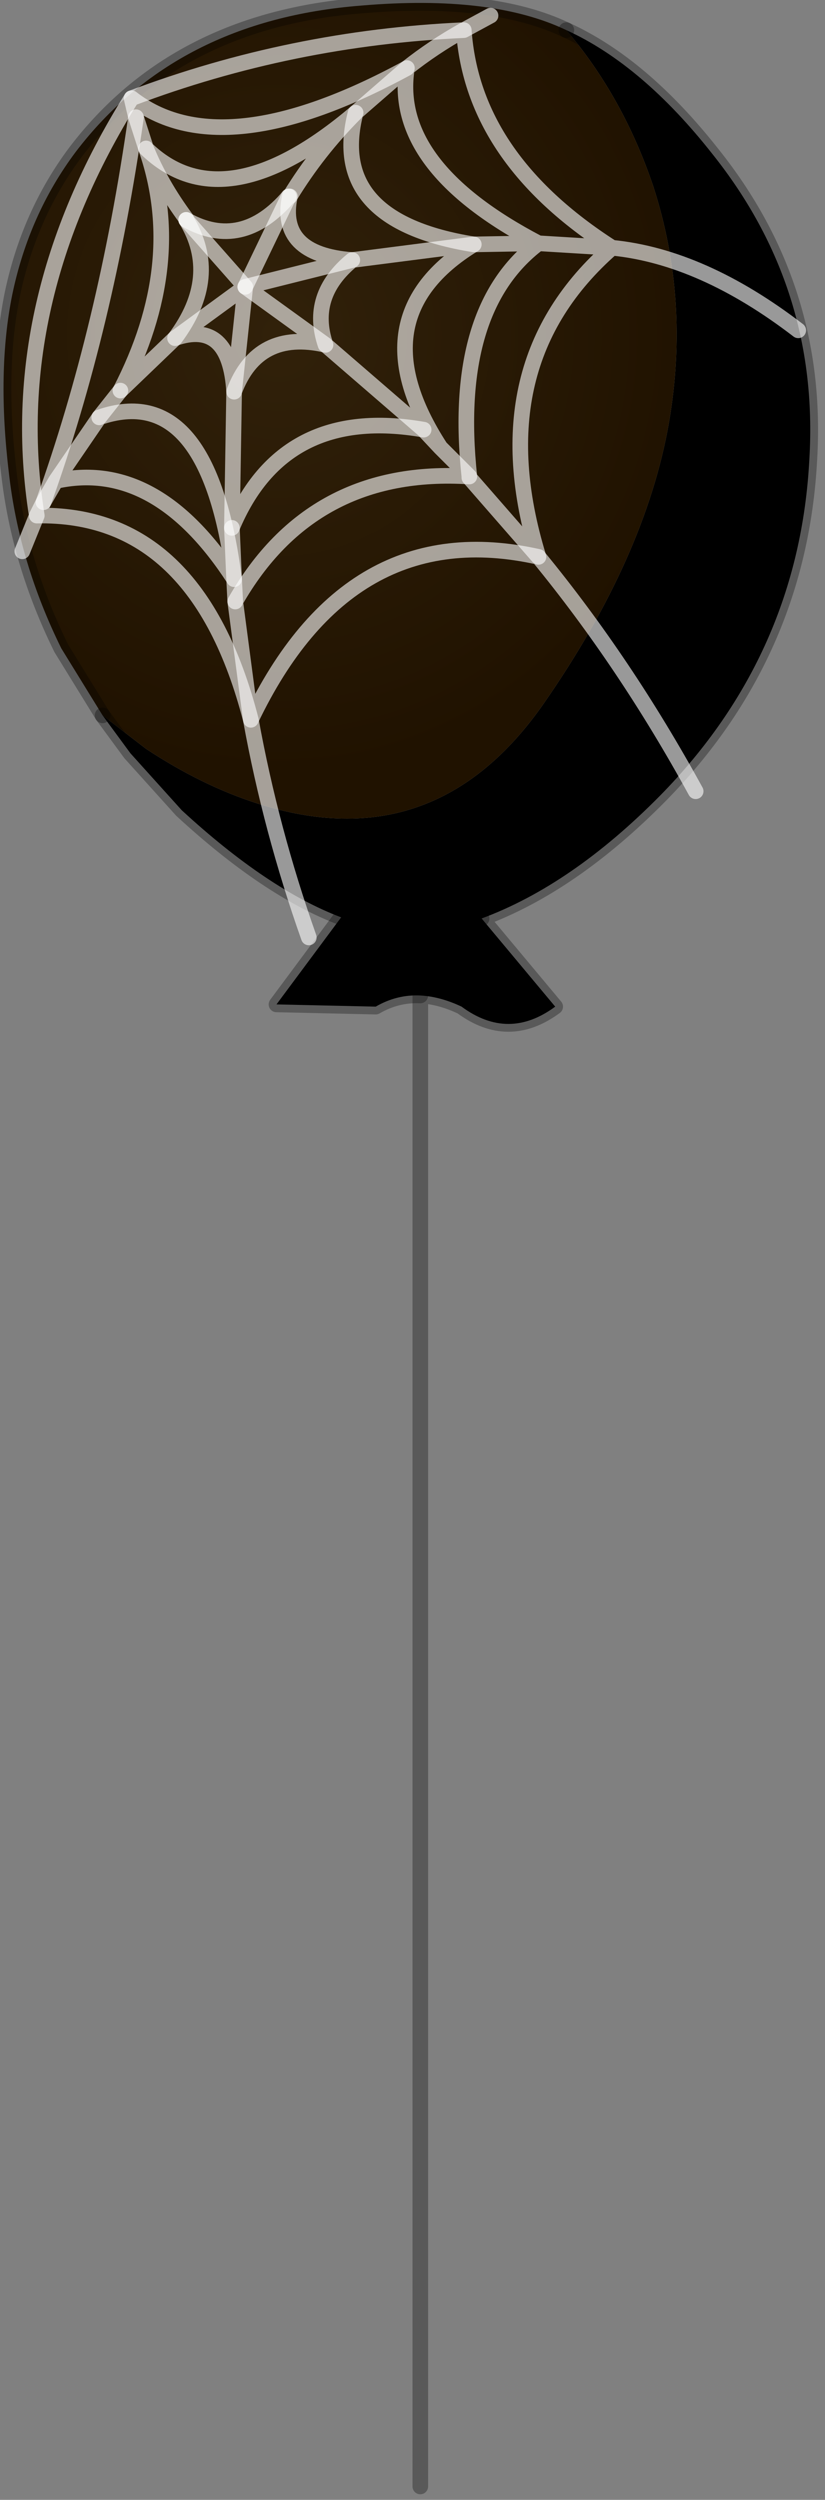 <?xml version="1.0" encoding="utf-8"?>
<svg version="1.1" id="Layer_1"
xmlns="http://www.w3.org/2000/svg"
xmlns:xlink="http://www.w3.org/1999/xlink"
width="37px" height="112px"
xml:space="preserve">
<rect width="100%" height="100%" fill="#808080" stroke="none"/>
<g id="PathID_1603" transform="matrix(1, 0, 0, 1, 18.15, 109.45)">
<path style="fill:#000000;fill-opacity:1" d="M-2.85 -68.35Q-0.95 -67.7 0.75 -67.75Q2.05 -67.8 3.45 -68.3Q2.05 -67.8 0.75 -67.75Q-0.95 -67.7 -2.85 -68.35Q-6.15 -69.6 -10 -73.15L-12.3 -75.7L-13.55 -77.4L-11.6 -75.9Q-9.1 -74.25 -6.6 -73.45Q1.35 -70.9 6.25 -77.95Q10.8 -84.5 11.85 -90.5Q12.8 -96 11.15 -101.1Q9.8 -105.1 7.25 -108.1Q10.65 -106.55 13.8 -102.55Q18.6 -96.55 18.15 -88.9Q17.7 -80.15 11.45 -73.8Q7.5 -69.8 3.45 -68.3L6.75 -64.35Q4.65 -62.8 2.55 -64.35Q1.6 -64.8 0.7 -64.85Q-0.35 -64.9 -1.3 -64.35L-5.75 -64.45L-2.85 -68.35" />
<radialGradient
id="RadialGradID_854" gradientUnits="userSpaceOnUse" gradientTransform="matrix(0.023, 0, 0, 0.024, -5.65, -94.45)" spreadMethod ="pad" cx="0" cy="0" r="819.2" fx="0" fy="0" >
<stop  offset="0.008"  style="stop-color:#31210A;stop-opacity:1" />
<stop  offset="1"  style="stop-color:#201200;stop-opacity:1" />
</radialGradient>
<path style="fill:url(#RadialGradID_854) " d="M7.25 -108.1Q9.8 -105.1 11.15 -101.1Q12.8 -96 11.85 -90.5Q10.8 -84.5 6.25 -77.95Q1.35 -70.9 -6.6 -73.45Q-9.1 -74.25 -11.6 -75.9L-13.55 -77.4L-15.4 -80.4Q-17.3 -84.25 -17.75 -88.25Q-18.3 -92.8 -17.6 -96.25Q-16.85 -99.85 -14.75 -102.65Q-10.25 -108.55 -1.95 -109.2Q3.9 -109.7 7.25 -108.1" />
<path style="fill:none;stroke-width:0.7;stroke-linecap:round;stroke-linejoin:round;stroke-miterlimit:3;stroke:#000000;stroke-opacity:0.302" d="M7.25 -108.1Q10.65 -106.55 13.8 -102.55Q18.6 -96.55 18.15 -88.9Q17.7 -80.15 11.45 -73.8Q7.5 -69.8 3.45 -68.3L6.75 -64.35Q4.65 -62.8 2.55 -64.35Q1.6 -64.8 0.7 -64.85L0.7 1.95" />
<path style="fill:none;stroke-width:0.7;stroke-linecap:round;stroke-linejoin:round;stroke-miterlimit:3;stroke:#000000;stroke-opacity:0.302" d="M-13.55 -77.4L-12.3 -75.7L-10 -73.15Q-6.15 -69.6 -2.85 -68.35Q-0.95 -67.7 0.75 -67.75Q2.05 -67.8 3.45 -68.3" />
<path style="fill:none;stroke-width:0.7;stroke-linecap:round;stroke-linejoin:round;stroke-miterlimit:3;stroke:#000000;stroke-opacity:0.302" d="M-13.55 -77.4L-15.4 -80.4Q-17.3 -84.25 -17.75 -88.25Q-18.3 -92.8 -17.6 -96.25Q-16.85 -99.85 -14.75 -102.65Q-10.25 -108.55 -1.95 -109.2Q3.9 -109.7 7.25 -108.1" />
<path style="fill:none;stroke-width:0.7;stroke-linecap:round;stroke-linejoin:round;stroke-miterlimit:3;stroke:#000000;stroke-opacity:0.302" d="M0.7 -64.85Q-0.35 -64.9 -1.3 -64.35L-5.75 -64.45L-2.85 -68.35" />
</g>
<g id="PathID_1604" transform="matrix(1, 0, 0, 1, 18.15, 109.45)">
<path style="fill:none;stroke-width:0.7;stroke-linecap:round;stroke-linejoin:round;stroke-miterlimit:3;stroke:#FFFFFF;stroke-opacity:0.6" d="M-17.15 -84.75L-16.5 -86.35Q-18 -95.85 -12.25 -105.05Q-5.1 -107.75 2.65 -108.1L3.85 -108.75" />
<path style="fill:none;stroke-width:0.7;stroke-linecap:round;stroke-linejoin:round;stroke-miterlimit:3;stroke:#FFFFFF;stroke-opacity:0.6" d="M0.1 -106.4Q-0.6 -102 6 -98.55L9.3 -98.35Q3.05 -102.35 2.65 -108.1Q1.3 -107.35 0.1 -106.4L-2.2 -104.4Q-3.45 -99.55 3.1 -98.5L6 -98.55Q2.1 -95.6 2.9 -88.1L2.9 -88.05L6 -84.5Q3.35 -93.15 9.3 -98.35Q13.35 -97.95 17.65 -94.65" />
<path style="fill:none;stroke-width:0.7;stroke-linecap:round;stroke-linejoin:round;stroke-miterlimit:3;stroke:#FFFFFF;stroke-opacity:0.6" d="M1.6 -89.4Q-2.2 -95.25 3.1 -98.5L-2.35 -97.8Q-4.3 -96.2 -3.55 -94L0.85 -90.2L1.6 -89.4L2.9 -88.1Q-4.15 -88.55 -7.6 -82.5L-6.9 -77.2Q-2.5 -86.4 6 -84.5Q9.9 -79.75 13.05 -74" />
<path style="fill:none;stroke-width:0.7;stroke-linecap:round;stroke-linejoin:round;stroke-miterlimit:3;stroke:#FFFFFF;stroke-opacity:0.6" d="M0.1 -106.4Q-8.2 -101.9 -12.25 -105.05L-12.05 -104.2L-11.6 -102.8Q-8.1 -99.4 -2.2 -104.4Q-3.9 -102.7 -5.15 -100.65Q-5.7 -98.05 -2.35 -97.8L-7.15 -96.6L-3.55 -94Q-6.6 -94.7 -7.65 -91.9L-7.75 -85.8Q-5.45 -91.3 0.85 -90.2" />
<path style="fill:none;stroke-width:0.7;stroke-linecap:round;stroke-linejoin:round;stroke-miterlimit:3;stroke:#FFFFFF;stroke-opacity:0.6" d="M-9.8 -99.65Q-10.95 -101.2 -11.6 -102.8Q-9.8 -97.65 -12.75 -91.95L-10.3 -94.3Q-8.25 -97.05 -9.8 -99.6L-9.8 -99.65z" />
<path style="fill:none;stroke-width:0.7;stroke-linecap:round;stroke-linejoin:round;stroke-miterlimit:3;stroke:#FFFFFF;stroke-opacity:0.6" d="M-9.8 -99.6Q-7.3 -98.2 -5.2 -100.65L-5.15 -100.65" />
<path style="fill:none;stroke-width:0.7;stroke-linecap:round;stroke-linejoin:round;stroke-miterlimit:3;stroke:#FFFFFF;stroke-opacity:0.6" d="M-7.15 -96.6L-7.65 -91.9Q-7.85 -95.15 -10.3 -94.3L-7.15 -96.6L-9.8 -99.6" />
<path style="fill:none;stroke-width:0.7;stroke-linecap:round;stroke-linejoin:round;stroke-miterlimit:3;stroke:#FFFFFF;stroke-opacity:0.6" d="M-15.65 -87.9Q-11.15 -88.9 -7.65 -83.5Q-8.8 -92.45 -13.7 -90.75L-15.65 -87.9L-16.2 -86.95L-16.5 -86.35Q-9.3 -86.5 -6.9 -77.2Q-6 -72.25 -4.3 -67.45" />
<path style="fill:none;stroke-width:0.7;stroke-linecap:round;stroke-linejoin:round;stroke-miterlimit:3;stroke:#FFFFFF;stroke-opacity:0.6" d="M-12.75 -91.95L-13.7 -90.75" />
<path style="fill:none;stroke-width:0.7;stroke-linecap:round;stroke-linejoin:round;stroke-miterlimit:3;stroke:#FFFFFF;stroke-opacity:0.6" d="M-7.6 -82.5L-7.65 -83.5L-7.75 -85.8" />
<path style="fill:none;stroke-width:0.7;stroke-linecap:round;stroke-linejoin:round;stroke-miterlimit:3;stroke:#FFFFFF;stroke-opacity:0.6" d="M-5.2 -100.65L-7.15 -96.6" />
<path style="fill:none;stroke-width:0.7;stroke-linecap:round;stroke-linejoin:round;stroke-miterlimit:3;stroke:#FFFFFF;stroke-opacity:0.6" d="M-16.2 -86.95Q-13.4 -94.75 -12.05 -104.2" />
</g>
</svg>
